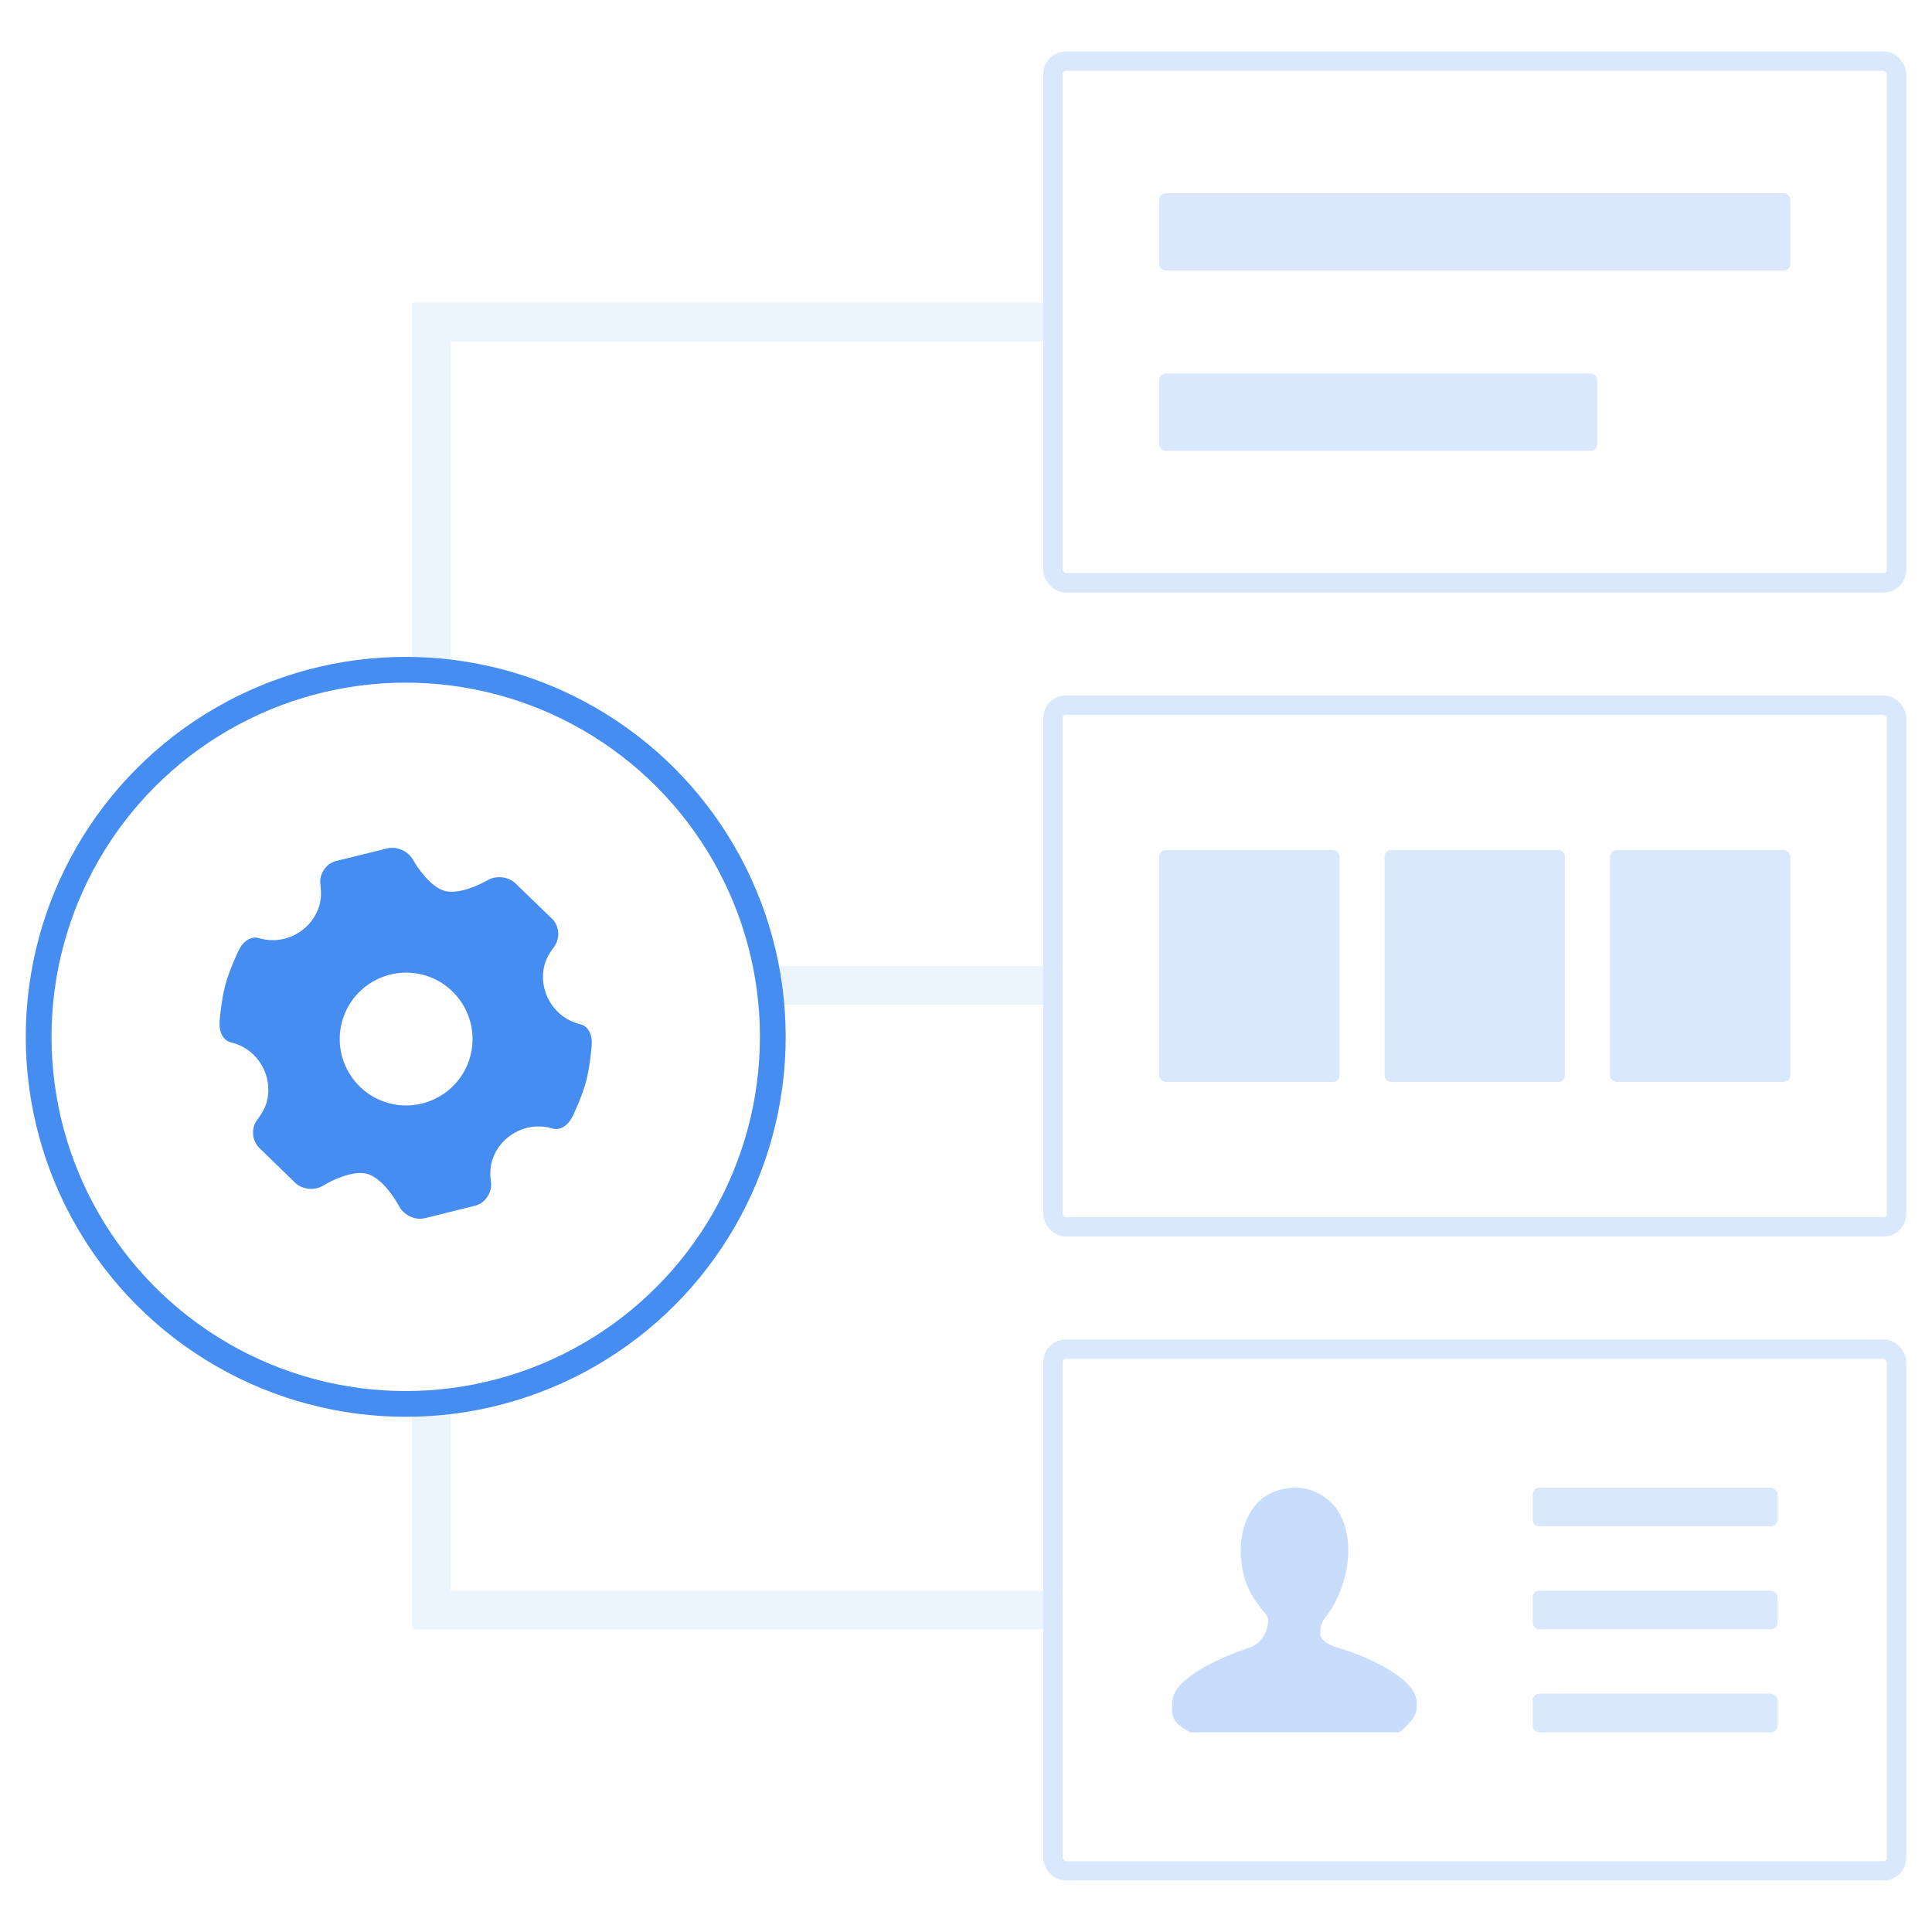 <?xml version="1.0" encoding="UTF-8"?>
<svg width="300px" height="300px" viewBox="0 0 300 300" version="1.1" xmlns="http://www.w3.org/2000/svg" xmlns:xlink="http://www.w3.org/1999/xlink">
    <!-- Generator: Sketch 45.2 (43514) - http://www.bohemiancoding.com/sketch -->
    <title>03</title>
    <desc>Created with Sketch.</desc>
    <defs>
        <circle id="path-1" cx="63" cy="161" r="59"></circle>
        <rect id="path-2" x="162" y="8" width="134" height="84" rx="2"></rect>
        <rect id="path-3" x="162" y="108" width="134" height="84" rx="2"></rect>
        <rect id="path-4" x="162" y="208" width="134" height="84" rx="2"></rect>
    </defs>
    <g id="Page-1" stroke="none" stroke-width="1" fill="none" fill-rule="evenodd">
        <g id="Artboard-Copy-3" transform="translate(-100, -1680)">
            <g id="03" transform="translate(100, 1680)">
                <rect id="Rectangle-6-Copy-3" fill="#FFFFFF" x="0" y="0" width="300" height="300"></rect>
                <rect id="Rectangle-25-Copy-15" fill-opacity="0.1" fill="#458DF1" x="70" y="150" width="130" height="6"></rect>
                <rect id="Rectangle-25-Copy-18" fill-opacity="0.1" fill="#458DF1" x="70" y="47" width="130" height="6"></rect>
                <rect id="Rectangle-25-Copy-19" fill-opacity="0.1" fill="#458DF1" x="70" y="247" width="130" height="6"></rect>
                <rect id="Rectangle-25-Copy-16" fill-opacity="0.1" fill="#458DF1" x="64" y="47" width="6" height="84"></rect>
                <rect id="Rectangle-25-Copy-17" fill-opacity="0.1" fill="#458DF1" x="64" y="178" width="6" height="75"></rect>
                <g id="Oval">
                    <use fill="#FFFFFF" fill-rule="evenodd" xlink:href="#path-1"></use>
                    <circle stroke="#458DF1" stroke-width="4" cx="63" cy="161" r="57"></circle>
                </g>
                <g id="设置-copy" transform="translate(63, 160.412) rotate(-345) translate(-63, -160.412) translate(34, 133)" fill-rule="nonzero" fill="#458DF1">
                    <path d="M37.693,54.808 C36.638,54.807 35.612,54.372 34.95,53.641 C34.048,52.652 31.19,50.08 28.85,50.08 C26.526,50.08 23.623,52.667 22.79,53.572 C22.129,54.291 21.111,54.719 20.067,54.719 C19.569,54.719 19.099,54.624 18.671,54.436 L18.596,54.403 L11.484,50.426 L11.413,50.377 C10.119,49.471 9.626,47.698 10.267,46.253 C10.272,46.242 10.923,44.74 10.923,43.37 C10.923,39.213 7.541,35.831 3.384,35.831 L3.133,35.831 L3.087,35.832 C1.896,35.832 0.926,34.774 0.616,33.137 C0.592,33.006 0.01,29.901 0.01,27.454 C0.01,25.008 0.591,21.902 0.616,21.771 C0.93,20.113 1.92,19.048 3.132,19.077 L3.384,19.077 C7.541,19.077 10.923,15.695 10.923,11.538 C10.923,10.169 10.273,8.666 10.266,8.651 C9.625,7.208 10.121,5.436 11.422,4.533 L11.495,4.481 L19,0.358 L19.079,0.325 C19.501,0.145 19.964,0.054 20.455,0.054 C21.497,0.054 22.517,0.473 23.184,1.176 C24.072,2.106 26.88,4.525 29.153,4.525 C31.404,4.525 34.195,2.154 35.081,1.24 C35.744,0.552 36.757,0.139 37.788,0.139 C38.289,0.139 38.76,0.234 39.19,0.421 L39.266,0.454 L46.515,4.481 L46.587,4.531 C47.884,5.436 48.378,7.209 47.736,8.654 C47.732,8.665 47.08,10.168 47.08,11.538 C47.08,15.695 50.462,19.077 54.619,19.077 L54.871,19.077 C56.082,19.05 57.073,20.113 57.387,21.771 C57.412,21.902 57.994,25.007 57.994,27.454 C57.994,29.9 57.412,33.006 57.387,33.136 C57.073,34.794 56.081,35.855 54.871,35.83 L54.619,35.83 C50.462,35.83 47.08,39.212 47.08,43.37 C47.08,44.739 47.731,46.241 47.737,46.256 C48.378,47.698 47.883,49.471 46.584,50.375 L46.512,50.426 L39.14,54.5 L39.063,54.533 C38.641,54.716 38.18,54.808 37.693,54.808 L37.693,54.808 Z M29.305,17.981 C23.618,17.981 18.991,22.607 18.991,28.294 C18.991,33.981 23.618,38.608 29.305,38.608 C34.991,38.608 39.618,33.981 39.618,28.294 C39.618,22.607 34.992,17.981 29.305,17.981 L29.305,17.981 Z" id="Shape"></path>
                </g>
                <g id="Rectangle-25-Copy-11">
                    <use fill="#FFFFFF" fill-rule="evenodd" xlink:href="#path-2"></use>
                    <rect stroke-opacity="0.2" stroke="#458DF1" stroke-width="3" x="163.5" y="9.5" width="131" height="81" rx="2"></rect>
                </g>
                <rect id="Rectangle-17" fill-opacity="0.2" fill="#458DF1" x="180" y="30" width="98" height="12" rx="1"></rect>
                <rect id="Rectangle-17" fill-opacity="0.2" fill="#458DF1" x="180" y="58" width="68" height="12" rx="1"></rect>
                <g id="Rectangle-25-Copy-12">
                    <use fill="#FFFFFF" fill-rule="evenodd" xlink:href="#path-3"></use>
                    <rect stroke-opacity="0.2" stroke="#458DF1" stroke-width="3" x="163.5" y="109.5" width="131" height="81" rx="2"></rect>
                </g>
                <rect id="Rectangle-17" fill-opacity="0.2" fill="#458DF1" x="180" y="132" width="28" height="36" rx="1"></rect>
                <rect id="Rectangle-17-Copy" fill-opacity="0.2" fill="#458DF1" x="215" y="132" width="28" height="36" rx="1"></rect>
                <rect id="Rectangle-17-Copy-2" fill-opacity="0.2" fill="#458DF1" x="250" y="132" width="28" height="36" rx="1"></rect>
                <g id="Rectangle-25-Copy-13">
                    <use fill="#FFFFFF" fill-rule="evenodd" xlink:href="#path-4"></use>
                    <rect stroke-opacity="0.2" stroke="#458DF1" stroke-width="3" x="163.5" y="209.5" width="131" height="81" rx="2"></rect>
                </g>
                <rect id="Rectangle-17-Copy" fill-opacity="0.2" fill="#458DF1" x="238" y="263" width="38" height="6" rx="1"></rect>
                <rect id="Rectangle-17-Copy" fill-opacity="0.2" fill="#458DF1" x="238" y="247" width="38" height="6" rx="1"></rect>
                <rect id="Rectangle-17-Copy" fill-opacity="0.2" fill="#458DF1" x="238" y="231" width="38" height="6" rx="1"></rect>
                <path d="M219.987,264.586 C220.008,263.682 219.7,262.875 219.133,262.137 C218.219,260.937 216.987,260.054 215.663,259.258 C213.166,257.751 210.431,256.663 207.593,255.802 C206.463,255.458 205.031,254.763 205.015,253.73 C204.999,252.804 205.139,251.959 205.75,251.211 C207.269,249.338 208.247,247.131 208.858,244.714 C209.398,242.561 209.533,240.392 209.123,238.202 C208.712,235.984 207.761,234.106 206.074,232.771 C204.55,231.56 202.896,231 201.156,231 C200.437,231 199.702,231.097 198.956,231.28 C196.059,231.996 194.124,233.966 193.183,237.077 C192.507,239.316 192.518,241.609 192.978,243.891 C193.567,246.792 194.718,248.444 196.55,250.651 C196.621,250.737 196.713,250.824 196.75,250.926 C197.388,252.567 195.994,255.14 194.286,255.727 C192.961,256.184 191.648,256.68 190.367,257.229 C188.324,258.101 186.357,259.091 184.638,260.437 C183.557,261.282 182.519,262.191 182.168,263.494 C181.989,264.161 182.016,264.877 182,265.577 C181.995,266.465 182.351,267.267 183.086,267.87 C183.611,268.3 184.821,269 184.821,269 L190.81,268.989 L217.263,268.989 C217.263,268.989 220.17,266.917 219.992,264.979 C219.976,264.85 219.987,264.716 219.987,264.586 L219.987,264.586 Z" id="Shape-Copy-5" fill-opacity="0.3" fill="#458DF1"></path>
            </g>
        </g>
    </g>
</svg>